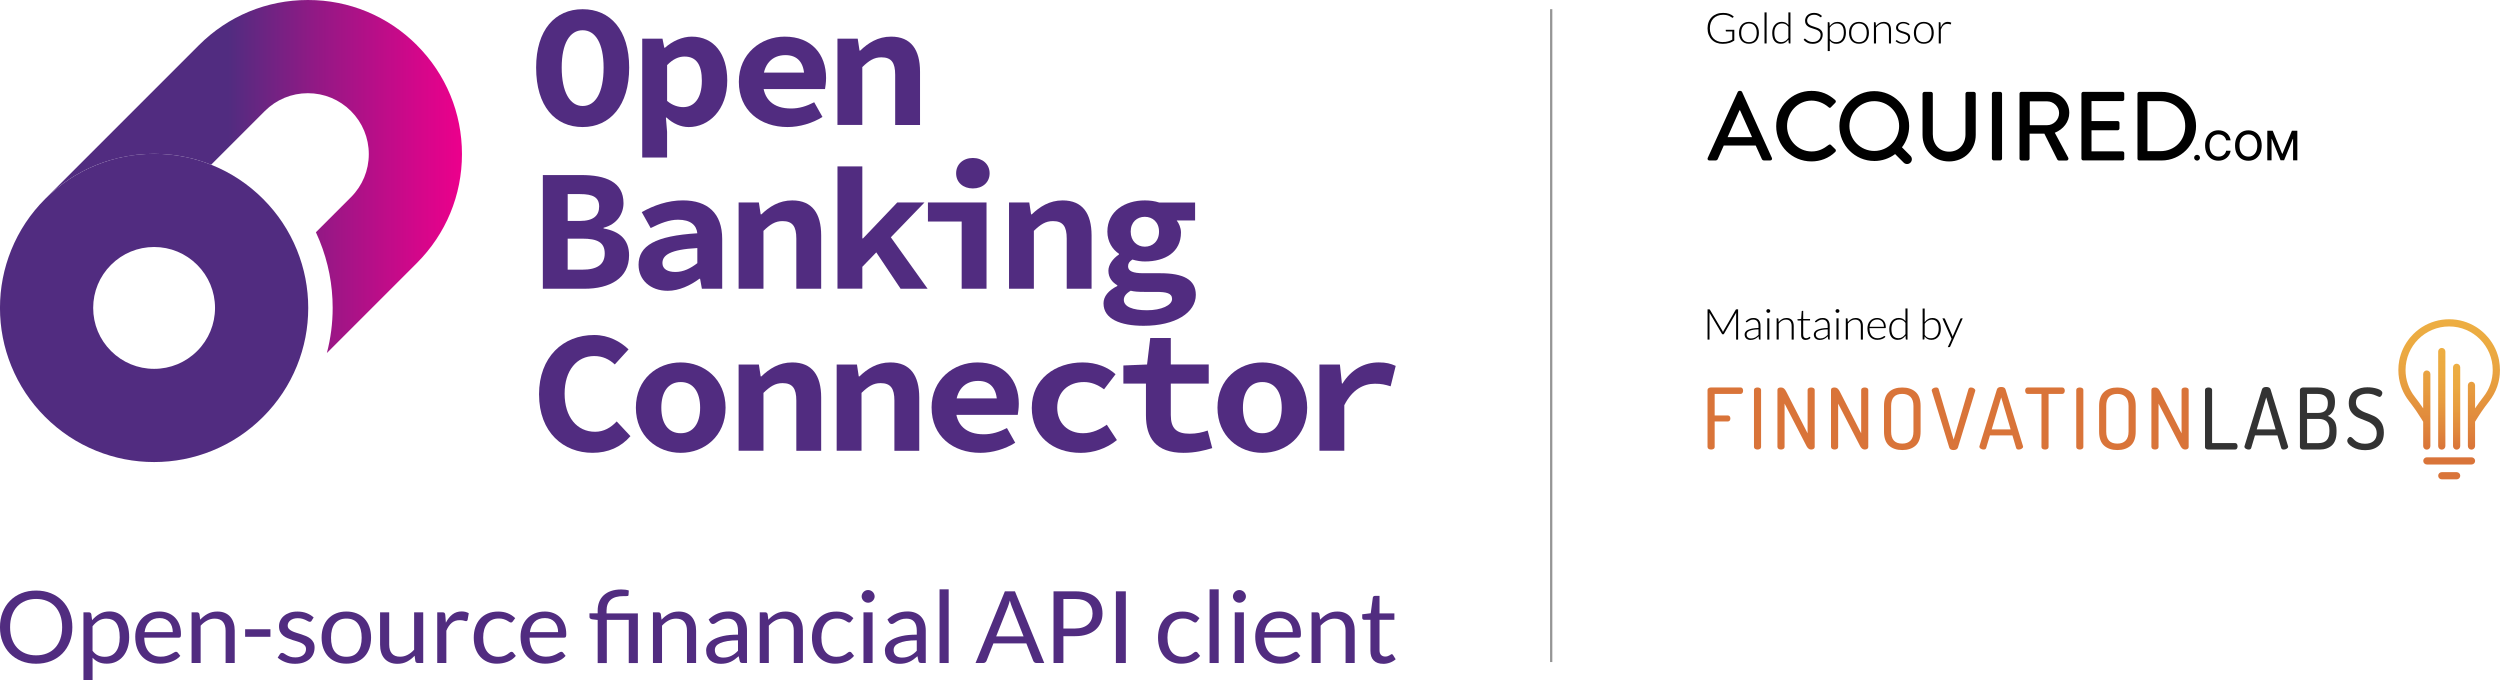 <?xml version="1.0" encoding="UTF-8"?>
<svg id="Layer_1" data-name="Layer 1" xmlns="http://www.w3.org/2000/svg" xmlns:xlink="http://www.w3.org/1999/xlink" viewBox="0 0 1000 272.07">
  <defs>
    <style>
      .cls-1 {
        fill: url(#linear-gradient-4);
      }

      .cls-2 {
        fill: url(#linear-gradient-3);
      }

      .cls-3 {
        fill: url(#linear-gradient-2);
      }

      .cls-4 {
        fill: #512c80;
      }

      .cls-5 {
        fill: url(#linear-gradient);
      }

      .cls-6 {
        fill-rule: evenodd;
      }

      .cls-7 {
        fill: #d97439;
      }

      .cls-8 {
        fill: #959595;
      }

      .cls-9 {
        fill: #333;
      }
    </style>
    <linearGradient id="linear-gradient" x1="979.68" y1="179.86" x2="979.68" y2="127.7" gradientUnits="userSpaceOnUse">
      <stop offset="0" stop-color="#d97439"/>
      <stop offset=".21" stop-color="#e0883c"/>
      <stop offset=".48" stop-color="#e79d3f"/>
      <stop offset=".74" stop-color="#eba941"/>
      <stop offset="1" stop-color="#edae42"/>
    </linearGradient>
    <linearGradient id="linear-gradient-2" x1="976.7" x2="976.7" y2="139.17" xlink:href="#linear-gradient"/>
    <linearGradient id="linear-gradient-3" x1="982.65" x2="982.65" y2="145.48" xlink:href="#linear-gradient"/>
    <linearGradient id="linear-gradient-4" x1="18.06" y1="70.61" x2="184.82" y2="70.61" gradientUnits="userSpaceOnUse">
      <stop offset=".44" stop-color="#512c80"/>
      <stop offset=".65" stop-color="#921985"/>
      <stop offset=".89" stop-color="#d2078a"/>
      <stop offset="1" stop-color="#ec008c"/>
    </linearGradient>
  </defs>
  <rect class="cls-8" x="620.02" y="3.67" width=".91" height="261.15"/>
  <g>
    <path d="M689.19,132.83c.03-.09.07-.18.11-.27.04-.09.08-.17.13-.25l4.86-8.41c.05-.07.09-.12.14-.14.05-.02.11-.03.19-.03h.62v12.1h-.79v-10.31c0-.15,0-.31.03-.47l-4.87,8.46c-.08.15-.2.22-.35.22h-.14c-.15,0-.26-.07-.35-.22l-5-8.47c.02.17.03.33.03.48v10.31h-.78v-12.1h.61c.08,0,.15,0,.2.03.05.02.1.06.14.14l5,8.41c.09.16.16.33.23.51Z"/>
    <path d="M703.88,135.84c-.17,0-.28-.08-.32-.24l-.12-1.09c-.24.23-.48.43-.71.62-.24.18-.48.34-.74.46-.26.13-.53.22-.83.29-.3.07-.62.1-.98.1-.3,0-.59-.04-.87-.13s-.53-.22-.74-.39c-.22-.18-.39-.4-.52-.68-.13-.28-.2-.61-.2-1,0-.36.1-.69.31-1,.21-.31.54-.58.98-.8.45-.23,1.02-.41,1.72-.55.7-.14,1.55-.22,2.53-.24v-.89c0-.79-.17-1.39-.52-1.82-.35-.42-.86-.64-1.54-.64-.42,0-.78.06-1.07.17-.29.11-.54.24-.75.38-.2.14-.37.26-.5.38-.13.11-.24.17-.32.17-.12,0-.2-.05-.26-.15l-.15-.25c.45-.44.93-.78,1.43-1.01.5-.23,1.07-.34,1.71-.34.47,0,.88.07,1.22.22.35.15.64.35.87.62.23.27.4.6.52.98.12.38.17.81.17,1.29v5.54h-.33ZM700.38,135.39c.34,0,.65-.04.93-.11.28-.07.55-.17.79-.3s.47-.28.68-.46c.21-.18.42-.37.62-.57v-2.21c-.83.02-1.54.08-2.14.18-.6.1-1.09.24-1.48.41-.39.17-.67.38-.86.61s-.28.51-.28.81c0,.29.05.53.14.74s.22.38.38.51c.16.13.34.23.55.3.21.06.43.09.66.09Z"/>
    <path d="M708.11,124.4c0,.1-.02.2-.07.29-.04.09-.1.17-.17.24-.07.07-.15.12-.25.16-.09.04-.19.06-.3.06s-.2-.02-.3-.06c-.09-.04-.18-.09-.25-.16s-.13-.15-.17-.24c-.04-.09-.06-.18-.06-.29s.02-.2.06-.3c.04-.09.1-.18.17-.24.07-.07.15-.12.25-.16.09-.04.19-.06.3-.06s.2.02.3.06c.09.04.18.09.25.16.07.07.13.15.17.24.04.09.07.19.07.3ZM707.74,127.33v8.51h-.83v-8.51h.83Z"/>
    <path d="M710.65,135.84v-8.51h.46c.15,0,.24.07.26.21l.08,1.28c.4-.49.86-.89,1.39-1.18.53-.3,1.12-.45,1.76-.45.48,0,.9.07,1.26.22.36.15.67.36.91.64.24.28.42.62.54,1.01.12.39.18.84.18,1.33v5.44h-.83v-5.44c0-.8-.19-1.42-.56-1.88-.37-.45-.94-.68-1.71-.68-.57,0-1.1.14-1.59.43-.49.29-.93.68-1.31,1.18v6.38h-.83Z"/>
    <path d="M722.31,135.98c-.59,0-1.05-.16-1.37-.48-.33-.32-.49-.81-.49-1.48v-5.82h-1.25c-.06,0-.12-.02-.16-.05-.04-.03-.06-.08-.06-.15v-.32l1.49-.1.21-3.04c0-.05.03-.1.06-.14.04-.04.09-.06.15-.06h.39v3.25h2.74v.61h-2.74v5.77c0,.23.03.43.09.6.06.17.15.31.25.41.11.11.23.19.38.24.15.05.3.08.47.08.21,0,.39-.03.54-.09.15-.06.28-.13.39-.2.11-.07.2-.14.27-.2.07-.06.13-.09.17-.09.05,0,.09.03.14.09l.23.36c-.22.24-.5.43-.84.58-.34.15-.7.22-1.06.22Z"/>
    <path d="M731.56,135.84c-.17,0-.28-.08-.32-.24l-.12-1.09c-.24.23-.48.43-.71.62-.24.18-.48.34-.74.46-.26.13-.53.22-.83.29-.3.07-.62.1-.98.1-.3,0-.59-.04-.87-.13s-.53-.22-.74-.39c-.22-.18-.39-.4-.52-.68-.13-.28-.2-.61-.2-1,0-.36.1-.69.31-1,.21-.31.54-.58.98-.8.45-.23,1.02-.41,1.72-.55.7-.14,1.55-.22,2.53-.24v-.89c0-.79-.17-1.39-.52-1.82-.35-.42-.86-.64-1.54-.64-.42,0-.78.06-1.07.17-.29.11-.54.24-.75.38-.2.14-.37.26-.5.38-.13.11-.24.17-.32.17-.12,0-.2-.05-.26-.15l-.15-.25c.45-.44.93-.78,1.43-1.01.5-.23,1.07-.34,1.71-.34.47,0,.88.07,1.22.22.35.15.64.35.87.62.23.27.4.6.52.98.12.38.17.81.17,1.29v5.54h-.33ZM728.06,135.39c.34,0,.65-.04.93-.11.28-.07.55-.17.79-.3s.47-.28.68-.46c.21-.18.42-.37.62-.57v-2.21c-.83.02-1.54.08-2.14.18-.6.1-1.09.24-1.48.41-.39.17-.67.38-.86.61s-.28.51-.28.81c0,.29.05.53.14.74s.22.38.38.51c.16.13.34.23.55.3.21.06.43.09.66.09Z"/>
    <path d="M735.78,124.4c0,.1-.02.2-.07.29-.04.09-.1.17-.17.24-.07.07-.15.12-.25.16-.09.04-.19.06-.3.06s-.2-.02-.3-.06c-.09-.04-.18-.09-.25-.16s-.13-.15-.17-.24c-.04-.09-.06-.18-.06-.29s.02-.2.06-.3c.04-.09.1-.18.17-.24.07-.07.15-.12.25-.16.09-.04.19-.06.3-.06s.2.02.3.06c.09.04.18.09.25.16.07.07.13.15.17.24.04.09.07.19.07.3ZM735.42,127.33v8.51h-.83v-8.51h.83Z"/>
    <path d="M738.32,135.84v-8.51h.46c.15,0,.24.07.26.21l.08,1.28c.4-.49.86-.89,1.39-1.18.53-.3,1.12-.45,1.76-.45.48,0,.9.07,1.26.22.36.15.67.36.91.64.24.28.42.62.54,1.01.12.39.18.84.18,1.33v5.44h-.83v-5.44c0-.8-.19-1.42-.56-1.88-.37-.45-.94-.68-1.71-.68-.57,0-1.1.14-1.59.43-.49.29-.93.68-1.31,1.18v6.38h-.83Z"/>
    <path d="M750.89,127.19c.49,0,.94.08,1.36.25.42.17.78.41,1.09.72s.55.71.72,1.17c.17.46.26.99.26,1.59,0,.13-.02.21-.06.26-.04.05-.1.07-.18.07h-6.28v.16c0,.64.08,1.2.23,1.68.15.48.37.89.65,1.22.28.33.62.57,1.01.74s.84.25,1.33.25c.44,0,.82-.05,1.14-.14.32-.09.59-.2.81-.32.22-.12.39-.22.52-.32.13-.09.22-.14.28-.14.08,0,.13.03.18.09l.23.27c-.14.17-.33.33-.56.48-.23.15-.49.28-.77.38-.28.11-.59.19-.91.25-.32.06-.65.09-.98.09-.59,0-1.14-.1-1.63-.3-.49-.2-.91-.5-1.26-.89-.35-.39-.62-.86-.81-1.42s-.29-1.2-.29-1.93c0-.61.09-1.17.27-1.69.18-.52.43-.96.77-1.33.34-.37.75-.67,1.23-.88.49-.21,1.04-.32,1.66-.32ZM750.91,127.8c-.45,0-.85.07-1.21.21-.36.14-.66.33-.92.59-.26.26-.47.56-.63.92-.16.36-.27.76-.32,1.21h5.73c0-.46-.06-.86-.19-1.23-.13-.36-.31-.67-.54-.92-.23-.25-.51-.44-.84-.58-.33-.13-.69-.2-1.08-.2Z"/>
    <path d="M762.55,135.84c-.14,0-.23-.07-.25-.22l-.09-1.34c-.39.51-.84.92-1.35,1.22-.52.3-1.1.45-1.74.45-1.07,0-1.9-.36-2.5-1.09-.6-.72-.9-1.81-.9-3.26,0-.62.08-1.2.25-1.74.17-.54.41-1.01.74-1.4.32-.4.72-.71,1.19-.94.47-.23,1.01-.34,1.63-.34s1.1.11,1.53.32c.43.21.81.53,1.12.94v-5.05h.83v12.44h-.46ZM759.36,135.29c.58,0,1.1-.15,1.57-.44.47-.29.89-.7,1.25-1.21v-4.49c-.34-.48-.71-.83-1.12-1.03s-.87-.3-1.38-.3-.96.09-1.35.27c-.39.18-.71.44-.97.77s-.46.73-.59,1.2-.2.98-.2,1.54c0,1.27.24,2.2.72,2.79.48.6,1.17.89,2.06.89Z"/>
    <path d="M769.05,135.84v-12.44h.83v5.42c.39-.5.84-.9,1.35-1.19.51-.29,1.08-.44,1.71-.44,1.07,0,1.9.36,2.5,1.08.6.72.9,1.81.9,3.25,0,.62-.08,1.2-.25,1.74-.17.54-.41,1.01-.74,1.4-.32.4-.72.71-1.19.94-.47.23-1.01.34-1.63.34s-1.13-.12-1.57-.35c-.44-.23-.81-.57-1.13-1.02l-.05,1.04c-.02.14-.1.21-.23.21h-.5ZM772.7,127.84c-.58,0-1.1.15-1.57.44-.47.29-.89.7-1.25,1.21v4.49c.33.49.7.83,1.1,1.03.4.2.87.3,1.39.3s.96-.09,1.35-.27c.39-.18.71-.44.97-.77.26-.33.46-.73.59-1.2.13-.46.2-.98.2-1.54,0-1.27-.24-2.2-.72-2.79-.48-.6-1.17-.89-2.06-.89Z"/>
    <path d="M780.08,138.58c-.04.08-.08.15-.14.2-.06.05-.14.08-.24.08h-.59l1.53-3.33-3.68-8.19h.69c.09,0,.16.02.21.06.05.04.09.09.11.14l2.93,6.62c.04.09.07.17.09.26.03.09.05.18.07.27.03-.09.06-.18.09-.27.03-.09.07-.18.1-.26l2.9-6.62c.03-.06.07-.11.12-.15.05-.04.11-.06.18-.06h.64l-5,11.25Z"/>
  </g>
  <g>
    <path d="M689.09,16.82c.43,0,.81-.02,1.16-.06.35-.04.68-.11.98-.19.3-.09.59-.19.86-.31.27-.12.54-.26.82-.41v-3.26h-2.38c-.06,0-.12-.02-.16-.06s-.07-.09-.07-.14v-.48h3.42v4.3c-.31.21-.63.4-.96.56-.33.17-.69.3-1.07.41-.38.11-.79.2-1.22.26s-.92.09-1.43.09c-.89,0-1.71-.15-2.45-.44-.74-.29-1.37-.71-1.9-1.25-.53-.54-.94-1.19-1.23-1.95-.29-.76-.44-1.61-.44-2.55s.15-1.78.44-2.54.71-1.41,1.24-1.95c.54-.54,1.19-.95,1.96-1.25.77-.29,1.63-.44,2.58-.44.47,0,.91.03,1.31.09.4.06.77.16,1.12.28.34.12.66.27.96.45.3.18.58.39.86.62l-.24.38c-.05.09-.13.13-.22.13-.05,0-.1-.01-.15-.03-.09-.03-.21-.11-.38-.24-.17-.13-.39-.26-.67-.39-.28-.14-.64-.26-1.06-.37-.43-.11-.94-.16-1.55-.16-.8,0-1.53.13-2.18.38s-1.2.61-1.66,1.08c-.46.47-.81,1.04-1.06,1.71-.25.67-.37,1.43-.37,2.27s.13,1.62.38,2.3c.25.68.6,1.25,1.05,1.72.45.47.99.83,1.63,1.08s1.33.38,2.1.38Z"/>
    <path d="M699.59,8.75c.62,0,1.18.1,1.68.31.49.21.91.5,1.25.89.34.38.6.84.77,1.38.18.54.27,1.14.27,1.81s-.09,1.27-.27,1.8c-.18.54-.44.99-.77,1.38-.34.38-.75.68-1.25.88-.49.21-1.05.31-1.68.31s-1.18-.1-1.68-.31c-.49-.21-.91-.5-1.25-.88-.34-.38-.6-.84-.78-1.38-.18-.54-.27-1.14-.27-1.8s.09-1.27.27-1.81c.18-.54.44-1,.78-1.38.34-.38.76-.68,1.25-.89.49-.21,1.05-.31,1.68-.31ZM699.59,16.87c.52,0,.97-.09,1.36-.26.39-.17.71-.42.97-.75.26-.33.45-.72.58-1.18.13-.46.19-.97.19-1.54s-.06-1.08-.19-1.54c-.13-.46-.32-.86-.58-1.18-.26-.33-.58-.58-.97-.76-.39-.18-.84-.27-1.36-.27s-.97.09-1.36.27-.71.43-.97.76-.45.72-.59,1.18c-.13.46-.2.97-.2,1.54s.07,1.08.2,1.54c.13.46.33.85.59,1.18s.58.57.97.75.84.26,1.36.26Z"/>
    <path d="M706.64,4.95v12.44h-.83V4.95h.83Z"/>
    <path d="M715.72,17.4c-.14,0-.23-.07-.25-.22l-.09-1.34c-.39.51-.84.92-1.35,1.22-.52.3-1.1.45-1.74.45-1.07,0-1.9-.36-2.5-1.09-.6-.72-.9-1.81-.9-3.26,0-.62.08-1.2.25-1.74.17-.54.41-1.01.74-1.4.32-.4.72-.71,1.19-.94.47-.23,1.01-.34,1.63-.34s1.1.11,1.53.32c.43.21.81.53,1.12.94v-5.05h.83v12.44h-.46ZM712.52,16.85c.58,0,1.1-.15,1.57-.44.47-.29.89-.7,1.25-1.21v-4.49c-.34-.48-.71-.83-1.12-1.03s-.87-.3-1.38-.3-.96.09-1.35.27c-.39.18-.71.44-.97.77s-.46.73-.59,1.2-.2.98-.2,1.54c0,1.27.24,2.2.72,2.79.48.6,1.17.89,2.06.89Z"/>
    <path d="M728.54,6.77c-.05.1-.13.15-.23.15-.08,0-.17-.05-.29-.16-.12-.11-.28-.22-.49-.35-.2-.13-.46-.25-.77-.35s-.69-.16-1.14-.16-.85.06-1.19.19c-.34.13-.63.3-.86.51-.23.22-.41.47-.53.75-.12.29-.18.58-.18.9,0,.41.09.75.27,1.02.18.27.41.5.71.68.29.19.62.35.99.47.37.13.75.26,1.14.38s.77.26,1.14.41c.37.15.7.34.99.57.29.23.53.51.71.84.18.33.27.75.27,1.24s-.09.99-.27,1.43c-.18.45-.44.84-.77,1.17-.34.33-.75.59-1.24.78-.49.19-1.05.29-1.68.29-.82,0-1.52-.14-2.11-.42-.59-.28-1.11-.67-1.55-1.16l.24-.38c.07-.09.15-.13.25-.13.05,0,.12.03.2.1.08.07.18.15.3.25.12.1.26.21.42.33.16.12.35.23.57.33s.46.18.74.25c.28.07.6.1.96.1.49,0,.93-.07,1.31-.22.39-.15.71-.34.98-.59.27-.25.47-.55.61-.89.14-.34.21-.71.21-1.11,0-.43-.09-.78-.27-1.06s-.41-.51-.71-.69c-.29-.19-.62-.34-.99-.47s-.75-.25-1.14-.37c-.39-.12-.77-.25-1.14-.4-.37-.15-.7-.34-.99-.57-.29-.23-.53-.52-.71-.86-.18-.34-.27-.78-.27-1.3,0-.4.08-.79.24-1.17s.39-.71.69-1c.3-.29.68-.52,1.13-.69.45-.17.96-.26,1.53-.26.64,0,1.22.1,1.73.3.51.2.98.5,1.4.91l-.21.39Z"/>
    <path d="M731.09,20.41v-11.52h.46c.08,0,.14.02.18.05.05.03.07.09.08.17l.08,1.32c.39-.51.84-.92,1.35-1.22s1.09-.45,1.74-.45c1.07,0,1.91.36,2.5,1.09.59.72.89,1.81.89,3.26,0,.62-.08,1.2-.25,1.74-.17.54-.41,1.01-.73,1.4-.32.4-.72.71-1.19.94-.47.23-1.01.34-1.62.34s-1.11-.11-1.54-.32c-.43-.21-.81-.52-1.12-.94v4.16h-.83ZM734.74,9.4c-.58,0-1.1.15-1.57.44-.47.29-.89.7-1.25,1.23v4.46c.33.49.7.84,1.11,1.03.41.2.87.3,1.39.3s.96-.09,1.35-.27.71-.44.97-.77.46-.73.59-1.2c.13-.46.2-.98.2-1.54,0-1.27-.24-2.2-.71-2.79-.48-.6-1.16-.89-2.06-.89Z"/>
    <path d="M743.6,8.75c.62,0,1.18.1,1.68.31.49.21.91.5,1.25.89.34.38.6.84.77,1.38.18.54.27,1.14.27,1.81s-.09,1.27-.27,1.8c-.18.54-.44.99-.77,1.38-.34.38-.75.68-1.25.88-.49.21-1.05.31-1.68.31s-1.18-.1-1.68-.31c-.49-.21-.91-.5-1.25-.88-.34-.38-.6-.84-.78-1.38-.18-.54-.27-1.14-.27-1.8s.09-1.27.27-1.81c.18-.54.44-1,.78-1.38.34-.38.76-.68,1.25-.89.49-.21,1.05-.31,1.68-.31ZM743.6,16.87c.52,0,.97-.09,1.36-.26.39-.17.71-.42.97-.75.26-.33.45-.72.58-1.18.13-.46.19-.97.19-1.54s-.06-1.08-.19-1.54c-.13-.46-.32-.86-.58-1.18-.26-.33-.58-.58-.97-.76-.39-.18-.84-.27-1.36-.27s-.97.09-1.36.27-.71.43-.97.76-.45.72-.59,1.18c-.13.46-.2.97-.2,1.54s.07,1.08.2,1.54c.13.46.33.85.59,1.18s.58.57.97.75.84.26,1.36.26Z"/>
    <path d="M749.57,17.4v-8.51h.46c.15,0,.24.07.26.21l.08,1.28c.4-.49.86-.89,1.39-1.18.53-.3,1.12-.45,1.76-.45.48,0,.9.07,1.26.22.36.15.67.36.91.64.24.28.42.62.54,1.01.12.39.18.84.18,1.33v5.44h-.83v-5.44c0-.8-.19-1.42-.56-1.88-.37-.45-.94-.68-1.71-.68-.57,0-1.1.14-1.59.43-.49.29-.93.68-1.31,1.18v6.38h-.83Z"/>
    <path d="M763.66,9.95c-.04.08-.1.12-.19.12-.06,0-.15-.04-.25-.11-.1-.07-.24-.15-.4-.24-.17-.09-.37-.17-.61-.24-.24-.07-.54-.11-.89-.11-.31,0-.6.04-.86.13-.26.09-.48.21-.66.35-.18.15-.33.32-.43.52s-.15.4-.15.62c0,.27.07.49.21.67.14.18.32.33.55.45.23.13.49.23.77.32s.58.18.89.27c.3.09.6.19.89.3.29.11.55.25.77.41.23.17.41.37.55.61.14.24.21.53.21.87,0,.37-.07.72-.21,1.03-.14.32-.34.6-.6.83-.26.23-.58.42-.96.56-.38.14-.81.21-1.29.21-.61,0-1.14-.1-1.58-.29-.44-.19-.84-.44-1.19-.75l.2-.29s.06-.08.1-.1.08-.03.15-.03c.08,0,.17.05.28.14.11.09.26.19.43.3s.4.2.66.3c.27.09.59.14.98.14.37,0,.69-.05.97-.15.28-.1.51-.23.7-.41.19-.17.33-.37.42-.6.1-.23.14-.47.14-.73,0-.29-.07-.52-.21-.71-.14-.19-.32-.35-.55-.48-.23-.13-.49-.24-.77-.33-.29-.09-.59-.18-.89-.27s-.6-.19-.89-.3c-.29-.11-.55-.25-.77-.41s-.41-.37-.55-.6c-.14-.24-.21-.53-.21-.89,0-.3.07-.59.2-.87.13-.28.33-.52.57-.74.25-.21.55-.38.91-.5.36-.13.76-.19,1.2-.19.53,0,1,.08,1.41.23.41.15.79.38,1.13.69l-.18.28Z"/>
    <path d="M769.53,8.75c.62,0,1.18.1,1.68.31.49.21.91.5,1.25.89.34.38.6.84.77,1.38.18.54.27,1.14.27,1.81s-.09,1.27-.27,1.8c-.18.54-.44.99-.77,1.38-.34.38-.75.68-1.25.88-.49.21-1.05.31-1.68.31s-1.18-.1-1.68-.31c-.49-.21-.91-.5-1.25-.88-.34-.38-.6-.84-.78-1.38-.18-.54-.27-1.14-.27-1.8s.09-1.27.27-1.81c.18-.54.44-1,.78-1.38.34-.38.76-.68,1.25-.89.49-.21,1.05-.31,1.68-.31ZM769.53,16.87c.52,0,.97-.09,1.36-.26.39-.17.71-.42.97-.75.26-.33.45-.72.58-1.18.13-.46.19-.97.19-1.54s-.06-1.08-.19-1.54c-.13-.46-.32-.86-.58-1.18-.26-.33-.58-.58-.97-.76-.39-.18-.84-.27-1.36-.27s-.97.09-1.36.27-.71.43-.97.76-.45.72-.59,1.18c-.13.46-.2.97-.2,1.54s.07,1.08.2,1.54c.13.46.33.85.59,1.18s.58.57.97.75.84.26,1.36.26Z"/>
    <path d="M775.5,17.4v-8.51h.44c.1,0,.17.02.21.06.04.04.07.11.07.21l.07,1.8c.28-.69.65-1.23,1.12-1.62.47-.39,1.04-.59,1.72-.59.26,0,.5.03.73.08.22.05.43.13.63.23l-.11.56c-.02.09-.08.14-.18.14-.03,0-.08-.01-.15-.03-.06-.02-.14-.05-.24-.08-.1-.03-.21-.05-.35-.08-.14-.02-.3-.03-.48-.03-.66,0-1.2.2-1.62.6-.42.4-.77.97-1.03,1.73v5.53h-.83Z"/>
  </g>
  <g>
    <path class="cls-7" d="M683.01,178.84v-22.83c0-.32.13-.57.39-.75.26-.18.56-.27.9-.27h11.96c.32,0,.56.12.73.37.17.25.25.54.25.88,0,.39-.08.7-.25.95-.17.25-.41.37-.73.37h-10.39v8.63h5.3c.32,0,.56.12.73.36.17.24.25.53.25.87,0,.29-.08.56-.25.8-.17.24-.41.36-.73.36h-5.3v10.26c0,.32-.14.56-.42.73-.28.17-.62.25-1,.25s-.72-.08-1-.25c-.28-.17-.42-.41-.42-.73Z"/>
    <path class="cls-7" d="M701.59,178.8v-22.83c0-.32.14-.56.42-.73.28-.17.62-.25,1-.25s.72.08,1,.25c.28.17.42.41.42.73v22.83c0,.32-.14.57-.42.75-.28.18-.62.27-1,.27s-.72-.09-1-.27c-.28-.18-.42-.43-.42-.75Z"/>
    <path class="cls-7" d="M710.97,178.8v-22.83c0-.66.48-.98,1.43-.98.48,0,.88.14,1.21.42.33.28.65.74.97,1.38l8.46,16.54v-17.36c0-.32.14-.56.42-.73.28-.17.62-.25,1-.25s.72.08,1,.25c.28.17.42.41.42.73v22.83c0,.32-.14.57-.42.75-.28.18-.62.27-1,.27-.72,0-1.32-.43-1.8-1.29l-8.83-17.09v17.36c0,.32-.14.57-.42.75-.28.18-.62.27-1,.27s-.72-.09-1-.27c-.28-.18-.42-.43-.42-.75Z"/>
    <path class="cls-7" d="M732.4,178.8v-22.83c0-.66.48-.98,1.43-.98.48,0,.88.14,1.21.42.33.28.65.74.97,1.38l8.46,16.54v-17.36c0-.32.14-.56.42-.73.28-.17.62-.25,1-.25s.72.08,1,.25c.28.17.42.41.42.73v22.83c0,.32-.14.57-.42.75-.28.18-.62.27-1,.27-.72,0-1.32-.43-1.8-1.29l-8.83-17.09v17.36c0,.32-.14.57-.42.75-.28.18-.62.27-1,.27s-.72-.09-1-.27c-.28-.18-.42-.43-.42-.75Z"/>
    <path class="cls-7" d="M753.6,172.62v-10.22c0-2.56.66-4.43,1.99-5.62,1.33-1.19,3.1-1.78,5.32-1.78s4,.59,5.33,1.78c1.34,1.19,2,3.06,2,5.62v10.22c0,2.56-.67,4.43-2,5.62-1.34,1.19-3.11,1.78-5.33,1.78s-3.99-.59-5.32-1.78c-1.32-1.19-1.99-3.06-1.99-5.62ZM756.45,172.62c0,3.22,1.48,4.82,4.45,4.82,1.43,0,2.53-.4,3.31-1.21.78-.8,1.17-2.01,1.17-3.62v-10.22c0-1.61-.39-2.81-1.17-3.62-.78-.8-1.88-1.21-3.31-1.21-2.97,0-4.45,1.61-4.45,4.82v10.22Z"/>
    <path class="cls-7" d="M772.69,156.18c0-.34.19-.62.56-.85.37-.23.76-.34,1.17-.34.57,0,.92.22,1.05.65l5.98,20.18,5.94-20.18c.16-.43.49-.65,1-.65.42,0,.82.12,1.18.37.37.25.55.53.55.84,0,.02,0,.06-.02.1s-.02.09-.02.13l-6.9,22.59c-.24.67-.83,1-1.77,1s-1.51-.33-1.71-.99l-6.96-22.59c-.05-.14-.07-.23-.07-.27Z"/>
    <path class="cls-7" d="M791.74,178.63s.02-.14.07-.27l6.95-22.58c.2-.66.78-.99,1.73-.99s1.53.33,1.73,1l6.98,22.66s0,.08.02.13c.01.04.02.07.02.1,0,.3-.19.56-.56.8s-.78.35-1.21.35c-.54,0-.88-.21-1.02-.64l-1.49-5.03h-8.99l-1.49,5.01c-.13.44-.48.66-1.03.66-.4,0-.78-.11-1.15-.34-.37-.23-.55-.51-.55-.85ZM796.68,171.77h7.58l-3.78-12.8-3.8,12.8Z"/>
    <path class="cls-7" d="M810.05,156.25c0-.33.09-.62.27-.88.18-.25.43-.38.75-.38h13.83c.32,0,.57.13.75.38.18.25.27.55.27.88,0,.35-.09.66-.27.93-.18.26-.43.4-.75.4h-5.47v21.23c0,.32-.14.57-.42.75-.28.18-.62.27-1,.27s-.72-.09-1-.27c-.28-.18-.42-.43-.42-.75v-21.23h-5.5c-.32,0-.57-.13-.75-.38-.18-.25-.27-.57-.27-.94Z"/>
    <path class="cls-7" d="M830.5,178.8v-22.83c0-.32.14-.56.42-.73.28-.17.62-.25,1-.25s.72.08,1,.25c.28.17.42.41.42.73v22.83c0,.32-.14.57-.42.75-.28.18-.62.27-1,.27s-.72-.09-1-.27c-.28-.18-.42-.43-.42-.75Z"/>
    <path class="cls-7" d="M839.64,172.62v-10.22c0-2.56.66-4.43,1.99-5.62,1.33-1.19,3.1-1.78,5.32-1.78s4,.59,5.33,1.78c1.34,1.19,2,3.06,2,5.62v10.22c0,2.56-.67,4.43-2,5.62-1.34,1.19-3.11,1.78-5.33,1.78s-3.99-.59-5.32-1.78c-1.32-1.19-1.99-3.06-1.99-5.62ZM842.49,172.62c0,3.22,1.48,4.82,4.45,4.82,1.43,0,2.53-.4,3.31-1.21.78-.8,1.17-2.01,1.17-3.62v-10.22c0-1.61-.39-2.81-1.17-3.62-.78-.8-1.88-1.21-3.31-1.21-2.97,0-4.45,1.61-4.45,4.82v10.22Z"/>
    <path class="cls-7" d="M860.56,178.8v-22.83c0-.66.48-.98,1.43-.98.48,0,.88.14,1.21.42.33.28.65.74.97,1.38l8.46,16.54v-17.36c0-.32.14-.56.42-.73.28-.17.62-.25,1-.25s.72.08,1,.25c.28.17.42.41.42.73v22.83c0,.32-.14.57-.42.75-.28.18-.62.27-1,.27-.72,0-1.32-.43-1.8-1.29l-8.83-17.09v17.36c0,.32-.14.57-.42.75-.28.18-.62.27-1,.27s-.72-.09-1-.27c-.28-.18-.42-.43-.42-.75Z"/>
    <path class="cls-9" d="M882,178.8v-22.83c0-.32.14-.56.42-.73.28-.17.62-.25,1-.25s.72.08,1,.25c.28.17.42.41.42.73v21.26h9.27c.29,0,.52.13.68.39.16.26.24.56.24.9s-.08.64-.24.9c-.16.26-.39.39-.68.39h-10.84c-.34,0-.64-.09-.9-.27-.26-.18-.39-.43-.39-.75Z"/>
    <path class="cls-9" d="M897.76,178.63s.02-.14.07-.27l6.95-22.58c.2-.66.78-.99,1.73-.99s1.53.33,1.73,1l6.98,22.66s0,.08.02.13c.01.04.02.07.02.1,0,.3-.19.56-.56.8-.37.23-.78.35-1.21.35-.54,0-.88-.21-1.02-.64l-1.49-5.03h-8.99l-1.49,5.01c-.13.44-.48.66-1.03.66-.4,0-.78-.11-1.15-.34-.37-.23-.55-.51-.55-.85ZM902.69,171.77h7.58l-3.78-12.8-3.8,12.8Z"/>
    <path class="cls-9" d="M919.97,178.84v-22.83c0-.32.13-.57.39-.75.26-.18.56-.27.9-.27h5.84c2.13,0,3.81.42,5.04,1.26,1.23.84,1.85,2.36,1.85,4.55,0,1.4-.25,2.59-.76,3.55-.51.96-1.22,1.64-2.12,2.02,1.15.45,2.03,1.12,2.62,2s.88,2.14.88,3.77v.61c0,2.45-.61,4.23-1.83,5.37-1.22,1.13-2.85,1.7-4.89,1.7h-6.62c-.39,0-.7-.1-.93-.29-.24-.19-.36-.42-.36-.7ZM922.82,165.18h4.25c1.4,0,2.43-.32,3.09-.95.66-.63.98-1.64.98-3.02,0-2.42-1.39-3.63-4.18-3.63h-4.14v7.61ZM922.82,177.24h4.59c2.9,0,4.35-1.55,4.35-4.65v-.58c0-1.56-.37-2.69-1.1-3.4-.74-.7-1.82-1.05-3.24-1.05h-4.59v9.68Z"/>
    <path class="cls-9" d="M938.89,176.32c0-.36.13-.71.39-1.05.26-.34.55-.51.87-.51.2,0,.46.14.78.42.32.28.65.6.99.95.34.35.87.67,1.6.95.72.28,1.54.42,2.45.42,1.47,0,2.63-.36,3.46-1.07.84-.71,1.26-1.76,1.26-3.14,0-1.24-.39-2.26-1.16-3.04-.77-.78-1.7-1.38-2.79-1.78-1.09-.41-2.18-.84-3.28-1.31-1.1-.46-2.03-1.18-2.8-2.14-.77-.96-1.16-2.2-1.16-3.72,0-1.19.23-2.23.68-3.11.45-.88,1.06-1.54,1.82-1.99.76-.45,1.55-.77,2.36-.98.82-.21,1.69-.31,2.62-.31,1.4,0,2.75.2,4.03.61,1.28.41,1.92.97,1.92,1.69,0,.32-.11.66-.34,1.02-.23.36-.52.55-.88.55-.09,0-.61-.22-1.56-.65-.95-.43-2-.65-3.16-.65-1.38,0-2.5.28-3.35.85-.85.57-1.27,1.46-1.27,2.68,0,1.04.38,1.89,1.15,2.53.77.65,1.7,1.16,2.8,1.55,1.1.39,2.19.83,3.28,1.33s2.02,1.3,2.79,2.39c.77,1.1,1.15,2.5,1.15,4.2,0,2.33-.68,4.09-2.04,5.28-1.36,1.19-3.16,1.78-5.4,1.78-2.02,0-3.72-.42-5.11-1.27-1.39-.84-2.09-1.68-2.09-2.5Z"/>
    <g>
      <path class="cls-5" d="M999.64,144.18c-.08-.41-.17-.83-.28-1.23-.42-1.62-1.03-3.17-1.82-4.61-.47-.86-1-1.69-1.59-2.47-.2-.26-.4-.52-.6-.77-.41-.5-.85-.98-1.31-1.44-.69-.69-1.43-1.33-2.21-1.92-.26-.2-.53-.38-.8-.57-.2-.14-.41-.27-.62-.4-3.12-1.95-6.8-3.07-10.74-3.07s-7.62,1.13-10.74,3.07c-.21.13-.41.26-.62.4-.27.18-.54.37-.8.57-.78.59-1.52,1.23-2.21,1.92-.46.46-.9.94-1.31,1.44-.21.25-.41.51-.6.77-.59.78-1.12,1.61-1.59,2.47-.78,1.44-1.4,2.98-1.82,4.61-.1.41-.2.82-.28,1.23-.24,1.24-.36,2.53-.36,3.84h0c0,.57.02,1.14.07,1.71.05.56.12,1.12.21,1.68.09.55.21,1.1.35,1.64.21.81.47,1.61.77,2.39.72,1.82,1.71,3.54,2.95,5.11.25.32.5.64.74.96.43.56.85,1.14,1.26,1.72.31.43.62.87.92,1.31.71,1.04,1.39,2.09,2.03,3.13.21.35.42.69.63,1.04h0v9.71c0,.8.65,1.44,1.44,1.44s1.44-.65,1.44-1.44v-28.8c0-.8-.65-1.44-1.44-1.44s-1.44.65-1.44,1.44v13.72c-1.09-1.61-2.22-3.17-3.32-4.58-2.44-3.1-3.73-6.81-3.73-10.75,0-9.61,7.82-17.43,17.44-17.43s17.43,7.82,17.43,17.43c0,3.93-1.29,7.65-3.73,10.75-1.14,1.45-2.26,2.99-3.33,4.57v-9.2c0-.8-.65-1.44-1.44-1.44s-1.44.65-1.44,1.44v24.29c0,.8.65,1.44,1.44,1.44s1.44-.65,1.44-1.44v-9.71h0v-.02c.41-.69.84-1.39,1.29-2.08.44-.69.9-1.38,1.37-2.07.94-1.37,1.93-2.71,2.94-3.99,1.42-1.81,2.51-3.79,3.24-5.9.18-.53.34-1.06.48-1.6.07-.27.13-.54.19-.82.17-.82.3-1.66.37-2.51.05-.56.07-1.13.07-1.71h0c0-1.31-.13-2.6-.36-3.84Z"/>
      <g>
        <path class="cls-3" d="M978.15,178.42v-37.81c0-.8-.65-1.44-1.44-1.44s-1.44.65-1.44,1.44v37.81c0,.8.65,1.44,1.44,1.44s1.44-.65,1.44-1.44Z"/>
        <path class="cls-2" d="M984.09,178.42v-31.5c0-.8-.65-1.44-1.44-1.44s-1.44.65-1.44,1.44v31.5c0,.8.65,1.44,1.44,1.44s1.44-.65,1.44-1.44Z"/>
      </g>
    </g>
    <path class="cls-7" d="M988.61,182.92h-17.87c-.8,0-1.44.65-1.44,1.44s.65,1.44,1.44,1.44h17.87c.8,0,1.44-.65,1.44-1.44s-.65-1.44-1.44-1.44Z"/>
    <path class="cls-7" d="M982.66,188.86h-5.95c-.8,0-1.44.65-1.44,1.44s.65,1.44,1.44,1.44h5.95c.8,0,1.44-.65,1.44-1.44s-.65-1.44-1.44-1.44Z"/>
  </g>
  <path class="cls-6" d="M696.01,44.11l4.81,10.74h-9.78l4.77-10.74h.2ZM695.1,36.78l-12.01,26.39c-.24.51.08,1.02.67,1.02h2.46c.47,0,.78-.31.9-.59.39-.9.79-1.79,1.19-2.69h0c.4-.89.8-1.78,1.19-2.69h12.79l2.43,5.37c.16.35.43.59.9.59h2.46c.59,0,.9-.51.67-1.02l-11.93-26.39c-.12-.24-.47-.43-.67-.43h-.39c-.2,0-.55.2-.67.43ZM734.07,40c-2.66-2.31-5.52-3.65-9.47-3.65-7.83,0-14.12,6.31-14.12,14.15s6.3,14.07,14.12,14.07c3.48,0,6.85-1.22,9.51-3.8.27-.27.35-.78.04-1.06l-1.8-1.76c-.23-.2-.59-.24-.94.04-1.88,1.45-3.87,2.59-6.73,2.59-5.59,0-9.86-4.67-9.86-10.15s4.23-10.19,9.82-10.19c2.43,0,4.93,1.02,6.77,2.63.35.35.7.35.98,0l1.72-1.76c.31-.31.31-.78-.04-1.1ZM749.71,60.38c5.49,0,9.94-4.46,9.94-9.96s-4.45-9.96-9.94-9.96-9.94,4.46-9.94,9.96,4.45,9.96,9.94,9.96ZM749.71,64.4c3.13,0,6.02-1.03,8.34-2.77l3.42,3.42c.75.75,1.96.75,2.71,0,.75-.75.75-1.97,0-2.72l-3.4-3.41c1.8-2.35,2.88-5.3,2.88-8.5,0-7.72-6.24-13.97-13.95-13.97s-13.95,6.26-13.95,13.97,6.24,13.97,13.95,13.97ZM769.02,37.49c0-.39.35-.74.74-.74h2.62c.43,0,.74.35.74.74v16.19c0,3.92,2.5,6.98,6.5,6.98s6.57-3.02,6.57-6.9v-16.27c0-.39.31-.74.74-.74h2.62c.39,0,.74.35.74.74v16.47c0,5.96-4.5,10.62-10.68,10.62s-10.6-4.67-10.6-10.62v-16.47ZM797.5,36.74c-.39,0-.74.35-.74.74v25.95c0,.39.35.74.74.74h2.58c.39,0,.74-.35.74-.74v-25.95c0-.39-.35-.74-.74-.74h-2.58ZM818.87,50.07c2.54,0,4.77-2.16,4.77-4.86,0-2.55-2.23-4.67-4.77-4.67h-6.96v9.53h6.96ZM807.8,37.49c0-.39.31-.74.74-.74h10.64c4.69,0,8.53,3.72,8.53,8.39,0,3.61-2.39,6.59-5.79,7.96l5.36,9.96c.27.51,0,1.14-.66,1.14h-3.05c-.31,0-.55-.2-.63-.35l-5.2-10.39h-5.91v10c0,.39-.35.74-.74.74h-2.54c-.43,0-.74-.35-.74-.74v-25.96ZM833.31,36.74c-.43,0-.74.35-.74.74v25.95c0,.39.31.74.74.74h15.65c.43,0,.74-.35.74-.74v-2.16c0-.39-.31-.74-.74-.74h-12.36v-8.43h10.45c.39,0,.74-.31.74-.74v-2.2c0-.39-.35-.74-.74-.74h-10.45v-8h12.36c.43,0,.74-.35.74-.74v-2.2c0-.39-.31-.74-.74-.74h-15.65ZM864.15,60.46c5.75,0,9.94-4.23,9.94-10.04s-4.19-9.96-9.94-9.96h-5.17v19.99h5.17ZM854.99,37.49c0-.39.31-.74.7-.74h9c7.55,0,13.73,6.16,13.73,13.68s-6.18,13.76-13.73,13.76h-9c-.39,0-.7-.35-.7-.74v-25.95ZM906.91,52.29h2.17l3.77,9.21h.14l3.77-9.21h2.17v11.84h-1.7v-8.57h-.11l-3.49,8.55h-1.41l-3.49-8.56h-.11v8.58h-1.7v-11.84ZM903.99,61.47c.46-.91.69-2,.69-3.26s-.23-2.35-.69-3.26c-.46-.91-1.1-1.61-1.9-2.09-.8-.49-1.71-.73-2.73-.73s-1.94.24-2.75.73c-.8.49-1.43,1.18-1.9,2.09-.46.91-.69,1.99-.69,3.26s.23,2.35.69,3.26c.46.91,1.09,1.61,1.9,2.1.81.49,1.72.73,2.75.73s1.93-.24,2.73-.73c.81-.49,1.44-1.19,1.9-2.09ZM902.45,55.77c.31.66.47,1.47.47,2.43s-.16,1.78-.47,2.44c-.31.66-.73,1.16-1.27,1.5-.54.34-1.14.51-1.82.51s-1.29-.17-1.83-.51c-.54-.34-.96-.84-1.27-1.5-.31-.66-.46-1.48-.46-2.44s.15-1.78.46-2.43c.31-.66.74-1.16,1.27-1.5.54-.34,1.14-.51,1.83-.51s1.29.17,1.82.51c.54.34.96.84,1.27,1.5ZM892.26,56.14h-1.8c-.07-.39-.2-.72-.39-1.02s-.42-.54-.69-.75c-.27-.2-.58-.36-.92-.46-.34-.1-.69-.16-1.07-.16-.68,0-1.29.17-1.83.51-.54.34-.96.85-1.27,1.51-.31.66-.46,1.47-.46,2.43s.15,1.78.46,2.44c.31.66.74,1.16,1.28,1.5.54.34,1.15.51,1.82.51.37,0,.73-.05,1.06-.15.34-.1.65-.26.92-.46.27-.2.5-.45.69-.73.19-.29.33-.63.4-1.01h1.8c-.1.59-.28,1.12-.56,1.61-.27.49-.63.91-1.06,1.26-.43.35-.92.62-1.47.82s-1.15.29-1.8.29c-1.03,0-1.94-.24-2.74-.73-.8-.49-1.43-1.19-1.9-2.1-.46-.91-.69-2-.69-3.26s.23-2.35.69-3.26c.46-.91,1.09-1.61,1.9-2.09.8-.49,1.71-.73,2.73-.73.63,0,1.21.09,1.76.27.55.18,1.04.44,1.47.79.44.34.8.76,1.08,1.26.29.49.48,1.06.58,1.69ZM878,63.9c.23.22.5.34.82.34.21,0,.4-.05.58-.16.17-.1.31-.24.42-.42.11-.18.16-.37.16-.58,0-.32-.11-.59-.34-.81-.23-.23-.5-.34-.82-.34s-.59.11-.82.34c-.23.22-.34.49-.34.81s.11.59.34.82Z"/>
  <g>
    <path class="cls-4" d="M28.94,250.88c0,2.15-.35,4.12-1.05,5.91-.7,1.79-1.68,3.34-2.95,4.63-1.27,1.29-2.79,2.3-4.58,3.01-1.78.71-3.75,1.07-5.91,1.07s-4.12-.36-5.9-1.07c-1.77-.71-3.3-1.72-4.57-3.01-1.27-1.29-2.25-2.84-2.95-4.63-.7-1.79-1.04-3.77-1.04-5.91s.35-4.12,1.04-5.91c.7-1.79,1.68-3.34,2.95-4.64s2.79-2.31,4.57-3.03c1.77-.72,3.74-1.08,5.9-1.08s4.13.36,5.91,1.08c1.78.72,3.31,1.73,4.58,3.03s2.25,2.85,2.95,4.64c.7,1.79,1.05,3.77,1.05,5.91ZM24.86,250.88c0-1.76-.24-3.34-.74-4.74-.49-1.4-1.19-2.59-2.09-3.55-.9-.97-1.99-1.71-3.28-2.23-1.28-.52-2.72-.78-4.3-.78s-3,.26-4.28.78c-1.28.52-2.38,1.26-3.29,2.23-.91.97-1.61,2.15-2.1,3.55-.49,1.4-.74,2.98-.74,4.74s.25,3.34.74,4.73c.49,1.39,1.19,2.58,2.1,3.54s2,1.71,3.29,2.22c1.28.51,2.71.77,4.28.77s3.02-.26,4.3-.77c1.28-.51,2.38-1.25,3.28-2.22.9-.97,1.6-2.15,2.09-3.54.49-1.39.74-2.97.74-4.73Z"/>
    <path class="cls-4" d="M33.38,272.07v-27.14h2.17c.52,0,.85.25.98.74l.31,2.4c.89-1.05,1.9-1.9,3.04-2.54,1.14-.64,2.45-.96,3.94-.96,1.19,0,2.27.22,3.24.67s1.79,1.11,2.48,1.98c.68.87,1.21,1.96,1.58,3.25.37,1.29.55,2.78.55,4.46,0,1.49-.2,2.89-.61,4.17-.41,1.29-1,2.4-1.76,3.34s-1.7,1.68-2.81,2.22c-1.11.54-2.37.81-3.76.81-1.28,0-2.38-.21-3.29-.62-.91-.41-1.71-1-2.41-1.76v8.97h-3.65ZM42.61,247.45c-1.19,0-2.23.27-3.12.8s-1.72,1.29-2.47,2.26v9.81c.67.88,1.4,1.5,2.2,1.86.8.36,1.69.54,2.67.54,1.92,0,3.41-.67,4.44-2.02,1.04-1.35,1.56-3.27,1.56-5.76,0-1.32-.12-2.45-.36-3.4-.24-.95-.58-1.72-1.03-2.33-.45-.61-1-1.05-1.66-1.33-.66-.28-1.4-.42-2.23-.42Z"/>
    <path class="cls-4" d="M63.79,244.61c1.24,0,2.39.2,3.44.61,1.05.41,1.96.99,2.72,1.76.76.77,1.36,1.71,1.79,2.84.43,1.13.64,2.41.64,3.85,0,.56-.06.93-.18,1.12s-.36.28-.7.28h-13.8c.03,1.28.21,2.4.53,3.34.33.95.78,1.74,1.35,2.37.57.63,1.26,1.11,2.05,1.42.79.31,1.68.47,2.66.47.91,0,1.7-.1,2.37-.31.66-.21,1.23-.43,1.71-.67.48-.24.88-.46,1.2-.67.32-.21.6-.31.83-.31.3,0,.53.11.7.34l1.02,1.3c-.45.53-.99,1-1.62,1.39-.63.39-1.3.72-2.02.97-.72.25-1.46.44-2.22.57s-1.52.19-2.27.19c-1.43,0-2.75-.24-3.96-.71s-2.25-1.17-3.13-2.08c-.88-.91-1.57-2.04-2.06-3.39-.49-1.35-.74-2.9-.74-4.64,0-1.41.22-2.74.66-3.96.44-1.23,1.08-2.29,1.92-3.19.83-.9,1.85-1.61,3.05-2.12,1.2-.51,2.55-.77,4.06-.77ZM63.87,247.23c-1.76,0-3.15.5-4.16,1.49-1.01.99-1.64,2.37-1.88,4.13h11.28c0-.83-.12-1.58-.35-2.27-.23-.69-.57-1.28-1.02-1.78-.45-.5-1-.89-1.65-1.16-.65-.27-1.39-.41-2.22-.41Z"/>
    <path class="cls-4" d="M76.63,265.21v-20.28h2.17c.52,0,.85.25.98.74l.29,2.2c.9-.97,1.91-1.76,3.02-2.36,1.11-.6,2.4-.9,3.86-.9,1.13,0,2.13.18,3,.55.87.37,1.59.89,2.17,1.56.58.67,1.02,1.48,1.32,2.43.3.95.45,1.99.45,3.14v12.91h-3.65v-12.91c0-1.53-.36-2.73-1.08-3.57-.72-.85-1.81-1.27-3.29-1.27-1.08,0-2.09.25-3.02.76-.93.51-1.8,1.19-2.59,2.06v14.93h-3.65Z"/>
    <path class="cls-4" d="M98.05,251.7h10.12v3.02h-10.12v-3.02Z"/>
    <path class="cls-4" d="M124.67,248.28c-.16.29-.42.44-.76.44-.21,0-.44-.07-.7-.22-.26-.15-.58-.31-.95-.49s-.82-.35-1.34-.5c-.52-.15-1.13-.23-1.84-.23-.61,0-1.17.08-1.66.23-.49.15-.91.36-1.26.63-.35.27-.61.58-.8.93-.18.35-.28.74-.28,1.15,0,.52.15.95.46,1.3.31.35.71.65,1.22.9.5.25,1.08.48,1.72.67.64.19,1.3.4,1.98.62.67.22,1.33.46,1.97.73.64.27,1.22.6,1.72,1,.5.4.91.89,1.22,1.47.31.58.46,1.28.46,2.09,0,.93-.17,1.8-.51,2.59-.34.79-.85,1.48-1.51,2.06-.67.58-1.49,1.04-2.46,1.37-.97.33-2.09.5-3.36.5-1.45,0-2.76-.23-3.93-.69-1.17-.46-2.17-1.05-2.99-1.77l.86-1.36c.11-.17.24-.31.39-.4.15-.09.35-.14.59-.14s.51.09.78.28c.27.19.61.39.99.62.39.23.86.43,1.41.62s1.25.28,2.08.28c.71,0,1.33-.09,1.86-.27.53-.18.98-.42,1.33-.73.36-.31.62-.66.79-1.06.17-.4.25-.83.25-1.28,0-.56-.15-1.02-.46-1.39-.31-.37-.71-.68-1.22-.94s-1.08-.49-1.73-.68c-.65-.19-1.31-.4-1.99-.61-.67-.21-1.34-.46-1.99-.73-.65-.27-1.23-.62-1.73-1.03-.5-.41-.91-.92-1.22-1.53-.31-.61-.46-1.34-.46-2.21,0-.77.16-1.52.49-2.23.33-.71.8-1.34,1.43-1.88.63-.54,1.4-.97,2.31-1.29.91-.32,1.96-.48,3.13-.48,1.36,0,2.59.21,3.68.63,1.08.42,2.02,1,2.82,1.73l-.82,1.3Z"/>
    <path class="cls-4" d="M138.56,244.61c1.52,0,2.88.25,4.11.74,1.22.49,2.26,1.19,3.11,2.1.85.91,1.51,2,1.96,3.29.46,1.29.69,2.73.69,4.31s-.23,3.04-.69,4.32c-.46,1.28-1.11,2.38-1.96,3.28-.85.91-1.89,1.6-3.11,2.09s-2.59.73-4.11.73-2.88-.24-4.11-.73-2.26-1.18-3.12-2.09c-.86-.91-1.52-2-1.99-3.28-.46-1.28-.7-2.72-.7-4.32s.23-3.03.7-4.31c.46-1.29,1.13-2.39,1.99-3.29.86-.91,1.9-1.61,3.12-2.1,1.22-.49,2.59-.74,4.11-.74ZM138.56,262.71c2.05,0,3.58-.67,4.59-2.01,1.01-1.34,1.52-3.21,1.52-5.61s-.5-4.3-1.52-5.64c-1.01-1.35-2.54-2.02-4.59-2.02-1.04,0-1.94.17-2.7.52-.76.35-1.4.85-1.92,1.5-.51.65-.89,1.46-1.15,2.41-.25.95-.38,2.03-.38,3.23s.13,2.28.38,3.22c.25.95.64,1.74,1.15,2.39.51.65,1.15,1.14,1.92,1.49.76.35,1.67.52,2.7.52Z"/>
    <path class="cls-4" d="M155.68,244.93v12.93c0,1.53.36,2.72,1.08,3.56s1.82,1.26,3.28,1.26c1.07,0,2.07-.25,3.01-.74.94-.49,1.81-1.18,2.6-2.06v-14.95h3.64v20.28h-2.17c-.52,0-.85-.25-.98-.74l-.29-2.18c-.9.97-1.91,1.76-3.03,2.35-1.12.59-2.4.89-3.85.89-1.13,0-2.13-.18-3-.55s-1.59-.88-2.18-1.55c-.59-.67-1.03-1.47-1.32-2.42-.29-.95-.44-1.99-.44-3.14v-12.93h3.65Z"/>
    <path class="cls-4" d="M174.89,265.21v-20.28h2.09c.4,0,.67.07.82.22.15.15.25.4.31.76l.24,3.16c.71-1.41,1.59-2.52,2.63-3.31,1.04-.79,2.27-1.19,3.68-1.19.57,0,1.09.06,1.56.19.46.13.89.3,1.29.53l-.47,2.66c-.1.33-.31.5-.63.5-.19,0-.48-.06-.88-.19-.4-.13-.95-.19-1.66-.19-1.27,0-2.33.36-3.19,1.08-.85.72-1.57,1.77-2.14,3.14v12.91h-3.65Z"/>
    <path class="cls-4" d="M205.14,248.54c-.11.15-.22.26-.33.34-.11.08-.27.12-.47.12s-.43-.08-.66-.25c-.24-.17-.54-.35-.91-.55-.37-.2-.82-.38-1.34-.55-.53-.17-1.17-.25-1.93-.25-1.01,0-1.91.18-2.68.53-.78.35-1.43.86-1.96,1.53-.53.67-.92,1.47-1.19,2.42-.27.95-.4,2.01-.4,3.18s.14,2.32.43,3.27c.29.95.69,1.75,1.21,2.4.52.65,1.15,1.14,1.89,1.48.74.34,1.58.51,2.51.51s1.62-.1,2.19-.31c.57-.21,1.05-.44,1.43-.69s.7-.48.94-.69.49-.31.74-.31c.31,0,.55.11.7.34l1.02,1.3c-.9,1.08-2.03,1.87-3.38,2.37-1.35.5-2.78.75-4.28.75-1.3,0-2.5-.23-3.62-.7-1.11-.47-2.08-1.14-2.9-2.03-.82-.89-1.47-1.98-1.94-3.27-.47-1.29-.71-2.77-.71-4.42,0-1.51.21-2.9.64-4.18.43-1.28,1.06-2.38,1.88-3.31.83-.93,1.85-1.65,3.06-2.17,1.22-.52,2.61-.78,4.18-.78,1.45,0,2.73.23,3.85.69,1.12.46,2.11,1.11,2.97,1.95l-.96,1.28Z"/>
    <path class="cls-4" d="M217.91,244.61c1.24,0,2.39.2,3.44.61,1.05.41,1.96.99,2.72,1.76.76.77,1.36,1.71,1.79,2.84.43,1.13.64,2.41.64,3.85,0,.56-.06.93-.18,1.12s-.36.28-.7.28h-13.8c.03,1.28.21,2.4.53,3.34.33.95.78,1.74,1.35,2.37.57.63,1.26,1.11,2.05,1.42.79.31,1.68.47,2.66.47.91,0,1.7-.1,2.37-.31.66-.21,1.23-.43,1.71-.67.48-.24.88-.46,1.2-.67.32-.21.6-.31.83-.31.3,0,.53.11.7.34l1.02,1.3c-.45.53-.99,1-1.62,1.39-.63.39-1.3.72-2.02.97-.72.25-1.46.44-2.22.57s-1.52.19-2.27.19c-1.43,0-2.75-.24-3.96-.71-1.21-.47-2.25-1.17-3.13-2.08-.88-.91-1.57-2.04-2.06-3.39-.49-1.35-.74-2.9-.74-4.64,0-1.41.22-2.74.66-3.96.44-1.23,1.08-2.29,1.92-3.19.83-.9,1.85-1.61,3.05-2.12,1.2-.51,2.55-.77,4.06-.77ZM218,247.23c-1.76,0-3.15.5-4.16,1.49s-1.64,2.37-1.88,4.13h11.28c0-.83-.12-1.58-.35-2.27-.23-.69-.57-1.28-1.02-1.78s-1-.89-1.65-1.16c-.65-.27-1.39-.41-2.22-.41Z"/>
    <path class="cls-4" d="M239.07,265.21v-17.23l-2.29-.26c-.29-.07-.52-.17-.71-.31-.19-.14-.28-.34-.28-.61v-1.46h3.28v-1.12c0-1.24.2-2.38.59-3.41.39-1.03.99-1.92,1.78-2.67.79-.75,1.78-1.33,2.96-1.74,1.18-.41,2.56-.62,4.13-.62.52,0,1.05.03,1.59.1.54.07,1.01.17,1.4.31l-.12,1.86c-.03.17-.11.28-.25.32-.14.05-.33.07-.59.07h-1.02c-2.42,0-4.17.49-5.27,1.47-1.1.98-1.65,2.45-1.65,4.42v1.02h12.53v19.88h-3.65v-17.29h-8.77v17.29h-3.67Z"/>
    <path class="cls-4" d="M261.18,265.21v-20.28h2.17c.52,0,.85.25.98.74l.29,2.2c.9-.97,1.91-1.76,3.02-2.36,1.11-.6,2.4-.9,3.86-.9,1.13,0,2.13.18,3,.55.87.37,1.59.89,2.17,1.56.58.67,1.02,1.48,1.32,2.43.3.95.45,1.99.45,3.14v12.91h-3.65v-12.91c0-1.53-.36-2.73-1.08-3.57-.72-.85-1.81-1.27-3.29-1.27-1.08,0-2.09.25-3.02.76-.93.51-1.8,1.19-2.59,2.06v14.93h-3.65Z"/>
    <path class="cls-4" d="M298.79,265.21h-1.62c-.36,0-.64-.05-.86-.16-.22-.11-.36-.33-.43-.68l-.41-1.88c-.55.48-1.08.91-1.6,1.29-.52.38-1.07.7-1.64.96-.57.26-1.18.46-1.83.59-.65.13-1.37.2-2.16.2s-1.56-.11-2.26-.33c-.7-.22-1.31-.55-1.83-.99-.52-.44-.93-1-1.24-1.68-.31-.68-.46-1.48-.46-2.4,0-.8.22-1.58.67-2.32.45-.74,1.18-1.4,2.18-1.98,1-.58,2.32-1.05,3.94-1.42s3.61-.55,5.96-.55v-1.59c0-1.58-.35-2.78-1.03-3.59-.69-.81-1.71-1.22-3.06-1.22-.89,0-1.64.11-2.24.33-.61.22-1.13.47-1.58.74-.44.27-.83.52-1.15.74-.32.22-.64.33-.95.33-.24,0-.46-.06-.64-.19-.19-.13-.33-.28-.44-.47l-.65-1.14c1.15-1.08,2.38-1.89,3.71-2.42,1.32-.53,2.79-.8,4.4-.8,1.16,0,2.19.19,3.09.56.9.37,1.66.89,2.27,1.56.62.67,1.08,1.47,1.39,2.42.31.95.47,1.99.47,3.12v12.97ZM289.32,263.03c.64,0,1.23-.06,1.76-.19.53-.13,1.04-.31,1.51-.54.47-.23.92-.52,1.35-.85.43-.33.85-.71,1.26-1.14v-4.18c-1.68,0-3.11.1-4.28.31-1.17.21-2.13.48-2.87.82-.74.34-1.27.73-1.61,1.19-.33.46-.5.97-.5,1.53s.09,1,.27,1.39c.18.39.41.71.72.96.3.25.66.43,1.07.54s.85.17,1.33.17Z"/>
    <path class="cls-4" d="M303.9,265.21v-20.28h2.17c.52,0,.85.25.98.74l.29,2.2c.9-.97,1.91-1.76,3.02-2.36,1.11-.6,2.4-.9,3.86-.9,1.13,0,2.13.18,3,.55.87.37,1.59.89,2.17,1.56.58.67,1.02,1.48,1.32,2.43.3.95.45,1.99.45,3.14v12.91h-3.65v-12.91c0-1.53-.36-2.73-1.08-3.57-.72-.85-1.81-1.27-3.29-1.27-1.08,0-2.09.25-3.02.76-.93.51-1.8,1.19-2.59,2.06v14.93h-3.65Z"/>
    <path class="cls-4" d="M340.42,248.54c-.11.15-.22.26-.33.34-.11.08-.27.12-.47.12s-.43-.08-.66-.25c-.24-.17-.54-.35-.91-.55-.37-.2-.82-.38-1.34-.55-.53-.17-1.17-.25-1.93-.25-1.01,0-1.91.18-2.68.53-.78.35-1.43.86-1.96,1.53-.53.67-.92,1.47-1.19,2.42-.27.95-.4,2.01-.4,3.18s.14,2.32.43,3.27c.29.95.69,1.75,1.21,2.4.52.65,1.15,1.14,1.89,1.48.74.34,1.58.51,2.51.51s1.62-.1,2.19-.31c.57-.21,1.05-.44,1.43-.69s.7-.48.94-.69.49-.31.74-.31c.31,0,.55.11.7.34l1.02,1.3c-.9,1.08-2.03,1.87-3.38,2.37-1.35.5-2.78.75-4.28.75-1.3,0-2.5-.23-3.62-.7-1.11-.47-2.08-1.14-2.9-2.03-.82-.89-1.47-1.98-1.94-3.27-.47-1.29-.71-2.77-.71-4.42,0-1.51.21-2.9.64-4.18.43-1.28,1.06-2.38,1.88-3.31.83-.93,1.85-1.65,3.06-2.17,1.22-.52,2.61-.78,4.18-.78,1.45,0,2.73.23,3.85.69,1.12.46,2.11,1.11,2.97,1.95l-.96,1.28Z"/>
    <path class="cls-4" d="M349.86,238.57c0,.35-.07.67-.22.97-.14.3-.33.57-.57.8-.24.23-.51.42-.83.55-.31.13-.65.2-1,.2s-.69-.07-.99-.2c-.31-.13-.58-.32-.82-.55-.24-.23-.43-.5-.56-.8-.14-.3-.21-.62-.21-.97s.07-.68.21-.99c.14-.31.32-.59.56-.82.24-.23.51-.42.82-.55.31-.13.64-.2.99-.2s.69.07,1,.2c.31.13.59.32.83.55.24.23.43.51.57.82.14.31.22.64.22.99ZM349.04,244.93v20.28h-3.65v-20.28h3.65Z"/>
    <path class="cls-4" d="M370.3,265.21h-1.62c-.36,0-.64-.05-.86-.16-.22-.11-.36-.33-.43-.68l-.41-1.88c-.55.48-1.08.91-1.6,1.29-.52.38-1.07.7-1.64.96-.57.26-1.18.46-1.83.59-.65.13-1.37.2-2.16.2s-1.56-.11-2.26-.33c-.7-.22-1.31-.55-1.83-.99-.52-.44-.93-1-1.24-1.68-.31-.68-.46-1.48-.46-2.4,0-.8.22-1.58.67-2.32.45-.74,1.18-1.4,2.18-1.98,1-.58,2.32-1.05,3.94-1.42s3.61-.55,5.96-.55v-1.59c0-1.58-.35-2.78-1.03-3.59-.69-.81-1.71-1.22-3.06-1.22-.89,0-1.64.11-2.24.33-.61.22-1.13.47-1.58.74s-.83.52-1.15.74c-.32.22-.64.33-.95.33-.24,0-.46-.06-.64-.19-.19-.13-.33-.28-.44-.47l-.65-1.14c1.15-1.08,2.38-1.89,3.71-2.42,1.32-.53,2.79-.8,4.4-.8,1.16,0,2.19.19,3.09.56.9.37,1.66.89,2.27,1.56.62.67,1.08,1.47,1.39,2.42.31.95.47,1.99.47,3.12v12.97ZM360.83,263.03c.64,0,1.23-.06,1.76-.19.53-.13,1.04-.31,1.51-.54.47-.23.92-.52,1.35-.85.43-.33.85-.71,1.26-1.14v-4.18c-1.68,0-3.11.1-4.28.31-1.17.21-2.13.48-2.87.82-.74.34-1.27.73-1.61,1.19-.33.46-.5.97-.5,1.53s.09,1,.27,1.39c.18.39.41.71.72.96.3.25.66.43,1.07.54s.85.17,1.33.17Z"/>
    <path class="cls-4" d="M379.47,235.73v29.48h-3.65v-29.48h3.65Z"/>
    <path class="cls-4" d="M417.7,265.21h-3.07c-.36,0-.64-.09-.86-.26-.22-.17-.38-.39-.49-.66l-2.74-6.93h-13.17l-2.74,6.93c-.1.24-.26.45-.49.64-.23.19-.52.28-.86.28h-3.07l11.74-28.68h4.03l11.73,28.68ZM398.47,254.56h10.96l-4.61-11.67c-.3-.72-.59-1.62-.88-2.7-.15.55-.3,1.05-.44,1.51-.14.46-.28.86-.42,1.21l-4.61,11.65Z"/>
    <path class="cls-4" d="M425.36,254.48v10.73h-3.95v-28.68h8.66c1.86,0,3.47.21,4.84.63,1.37.42,2.51,1.02,3.41,1.79.9.77,1.57,1.71,2.02,2.8.44,1.09.66,2.31.66,3.66s-.24,2.56-.72,3.66c-.48,1.11-1.18,2.06-2.1,2.86-.92.8-2.07,1.42-3.43,1.87-1.37.45-2.93.67-4.69.67h-4.71ZM425.36,251.4h4.71c1.13,0,2.13-.15,3-.44.87-.29,1.59-.7,2.18-1.23.59-.53,1.03-1.16,1.33-1.89.3-.73.45-1.54.45-2.42,0-1.83-.58-3.26-1.73-4.28-1.15-1.03-2.9-1.54-5.23-1.54h-4.71v11.81Z"/>
    <path class="cls-4" d="M450.33,265.21h-3.97v-28.68h3.97v28.68Z"/>
    <path class="cls-4" d="M478.85,248.54c-.11.15-.22.26-.33.34-.11.08-.27.12-.47.12s-.43-.08-.66-.25c-.24-.17-.54-.35-.91-.55-.37-.2-.82-.38-1.34-.55-.53-.17-1.17-.25-1.93-.25-1.01,0-1.91.18-2.68.53-.78.35-1.43.86-1.96,1.53-.53.67-.92,1.47-1.19,2.42-.27.95-.4,2.01-.4,3.18s.14,2.32.43,3.27c.29.95.69,1.75,1.21,2.4.52.65,1.15,1.14,1.89,1.48.74.34,1.58.51,2.51.51s1.62-.1,2.19-.31c.57-.21,1.05-.44,1.43-.69s.7-.48.94-.69.49-.31.74-.31c.31,0,.55.11.7.34l1.02,1.3c-.9,1.08-2.03,1.87-3.38,2.37-1.35.5-2.78.75-4.28.75-1.3,0-2.5-.23-3.62-.7-1.11-.47-2.08-1.14-2.9-2.03-.82-.89-1.47-1.98-1.94-3.27-.47-1.29-.71-2.77-.71-4.42,0-1.51.21-2.9.64-4.18.43-1.28,1.06-2.38,1.88-3.31.83-.93,1.85-1.65,3.06-2.17,1.22-.52,2.61-.78,4.18-.78,1.45,0,2.73.23,3.85.69,1.12.46,2.11,1.11,2.97,1.95l-.96,1.28Z"/>
    <path class="cls-4" d="M487.48,235.73v29.48h-3.65v-29.48h3.65Z"/>
    <path class="cls-4" d="M498.37,238.57c0,.35-.07.67-.22.97-.14.3-.33.57-.57.8-.24.23-.51.42-.83.55-.31.13-.65.2-1,.2s-.69-.07-.99-.2c-.31-.13-.58-.32-.82-.55-.24-.23-.43-.5-.56-.8-.14-.3-.21-.62-.21-.97s.07-.68.21-.99c.14-.31.32-.59.56-.82.24-.23.51-.42.82-.55.31-.13.64-.2.99-.2s.69.07,1,.2c.31.13.59.32.83.55.24.23.43.51.57.82.14.31.22.64.22.99ZM497.55,244.93v20.28h-3.65v-20.28h3.65Z"/>
    <path class="cls-4" d="M511.78,244.61c1.24,0,2.39.2,3.44.61,1.05.41,1.96.99,2.72,1.76.76.77,1.36,1.71,1.79,2.84.43,1.13.64,2.41.64,3.85,0,.56-.06.93-.18,1.12s-.36.28-.7.28h-13.8c.03,1.28.21,2.4.53,3.34.33.95.78,1.74,1.35,2.37.57.63,1.26,1.11,2.05,1.42.79.31,1.68.47,2.66.47.91,0,1.7-.1,2.37-.31.66-.21,1.23-.43,1.71-.67.48-.24.88-.46,1.2-.67.32-.21.6-.31.83-.31.3,0,.53.11.7.34l1.02,1.3c-.45.53-.99,1-1.62,1.39-.63.39-1.3.72-2.02.97-.72.25-1.46.44-2.22.57s-1.52.19-2.27.19c-1.43,0-2.75-.24-3.96-.71s-2.25-1.17-3.13-2.08c-.88-.91-1.57-2.04-2.06-3.39-.49-1.35-.74-2.9-.74-4.64,0-1.41.22-2.74.66-3.96.44-1.23,1.08-2.29,1.92-3.19.83-.9,1.85-1.61,3.05-2.12,1.2-.51,2.55-.77,4.06-.77ZM511.87,247.23c-1.76,0-3.15.5-4.16,1.49-1.01.99-1.64,2.37-1.88,4.13h11.28c0-.83-.12-1.58-.35-2.27-.23-.69-.57-1.28-1.02-1.78s-1-.89-1.65-1.16c-.65-.27-1.39-.41-2.22-.41Z"/>
    <path class="cls-4" d="M524.62,265.21v-20.28h2.17c.52,0,.85.25.98.74l.29,2.2c.9-.97,1.91-1.76,3.02-2.36,1.11-.6,2.4-.9,3.86-.9,1.13,0,2.13.18,3,.55.87.37,1.59.89,2.17,1.56.58.67,1.02,1.48,1.32,2.43.3.95.45,1.99.45,3.14v12.91h-3.65v-12.91c0-1.53-.36-2.73-1.08-3.57-.72-.85-1.81-1.27-3.29-1.27-1.08,0-2.09.25-3.02.76-.93.51-1.8,1.19-2.59,2.06v14.93h-3.65Z"/>
    <path class="cls-4" d="M553.27,265.53c-1.64,0-2.9-.45-3.78-1.34-.88-.89-1.32-2.18-1.32-3.86v-12.41h-2.5c-.22,0-.4-.06-.55-.19-.15-.13-.23-.32-.23-.59v-1.42l3.4-.42.84-6.26c.03-.2.12-.36.27-.49.15-.13.34-.19.57-.19h1.84v6.99h5.94v2.58h-5.94v12.17c0,.85.21,1.49.63,1.9.42.41.97.62,1.64.62.38,0,.71-.05.99-.15.28-.1.52-.21.73-.33.21-.12.38-.23.52-.33.14-.1.27-.15.38-.15.19,0,.36.11.51.34l1.06,1.7c-.63.57-1.39,1.02-2.27,1.35s-1.8.49-2.74.49Z"/>
  </g>
  <g>
    <path class="cls-4" d="M214.45,27.04c0-15.13,7.6-23.36,18.61-23.36s18.61,8.23,18.61,23.36-7.6,23.78-18.61,23.78-18.61-8.31-18.61-23.78ZM241.44,27.04c0-9.69-3.26-14.94-8.38-14.94s-8.38,5.24-8.38,14.94,3.26,15.36,8.38,15.36,8.38-5.32,8.38-15.36Z"/>
    <path class="cls-4" d="M256.9,15.48h8.1l.72,3.62h.26c2.89-2.6,6.87-4.45,10.72-4.45,8.89,0,14.2,6.9,14.2,17.56,0,11.81-7.42,18.62-15.41,18.62-3.12,0-6.3-1.38-8.9-3.82h-.23l.47,5.71v10.29h-9.94V15.48ZM280.74,32.29c0-6.36-2.18-9.67-6.93-9.67-2.34,0-4.6,1-6.97,3.43v14.31c2.13,1.84,4.55,2.49,6.45,2.49,4.15,0,7.45-3.25,7.45-10.56Z"/>
    <path class="cls-4" d="M295.54,32.71c0-11.28,8.87-18.06,18.33-18.06,10.8,0,16.56,7.1,16.56,16.51,0,1.81-.28,3.59-.42,4.46h-27.16v-6.58h20.5l-1.63,1.91c0-5.86-2.67-8.9-7.53-8.9-5.34,0-9.01,3.59-9.01,10.66s4.22,10.69,11.21,10.69c3.33,0,6.16-.9,9.29-2.5l3.31,5.88c-3.97,2.5-9.11,4.04-13.95,4.04-10.96,0-19.5-6.64-19.5-18.11Z"/>
    <path class="cls-4" d="M334.99,15.48h8.1l.72,4.75h.29c3.14-3.03,7.05-5.58,12.33-5.58,8.02,0,11.58,5.27,11.58,14.02v21.32h-9.94v-20.07c0-4.83-1.47-6.99-5.53-6.99-2.96,0-4.98,1.36-7.62,3.9v23.15h-9.94V15.48Z"/>
    <path class="cls-4" d="M217.14,70.02h15.35c9.65,0,16.91,2.65,16.91,11.24,0,4.13-2.5,8.44-7.98,9.84v.28c6.67,1.18,10.21,4.63,10.21,10.73,0,9.21-7.68,13.39-17.85,13.39h-16.64v-45.47ZM231.94,88.38c5.46,0,7.72-2.16,7.72-5.79s-2.45-4.95-7.62-4.95h-4.96v10.74h4.86ZM232.92,107.87c6,0,8.97-2.09,8.97-6.49s-2.89-5.92-8.97-5.92h-5.85v12.41h5.85Z"/>
    <path class="cls-4" d="M255.42,106c0-7.73,6.64-11.65,23.51-12.69-.35-3.28-2.72-5.42-7.71-5.42-3.55,0-7.07,1.39-10.95,3.34l-3.57-6.38c4.74-2.67,10.41-4.7,16.43-4.7,9.9,0,15.75,5.11,15.75,15.44v19.89h-8.13l-.72-3.98h-.26c-3.6,2.66-8.1,4.82-12.68,4.82-7.08,0-11.66-4.48-11.66-10.33ZM278.93,105.27v-6.05c-10.96.59-13.96,2.87-13.96,6.01,0,2.42,2.12,3.56,5.21,3.56,3.25,0,6.06-1.46,8.75-3.52Z"/>
    <path class="cls-4" d="M295.45,80.99h8.1l.72,4.75h.29c3.14-3.03,7.05-5.58,12.33-5.58,8.02,0,11.58,5.27,11.58,14.02v21.32h-9.94v-20.07c0-4.83-1.47-6.99-5.52-6.99-2.96,0-4.98,1.36-7.62,3.9v23.15h-9.94v-34.5Z"/>
    <path class="cls-4" d="M334.99,66.55h9.94v28.81h.28l13.7-14.38h10.89l-24.87,25.74v8.76h-9.94v-48.94ZM349.56,99.53l5.74-6.06,15.74,22.02h-10.81l-10.67-15.96Z"/>
    <path class="cls-4" d="M384.67,88.62h-13.5v-7.63h23.44v34.5h-9.94v-26.87ZM382.45,69.33c0-3.62,2.81-6.14,6.7-6.14s6.7,2.52,6.7,6.14-2.81,6.05-6.7,6.05-6.7-2.41-6.7-6.05Z"/>
    <path class="cls-4" d="M403.61,80.99h8.1l.72,4.75h.29c3.14-3.03,7.05-5.58,12.33-5.58,8.02,0,11.58,5.27,11.58,14.02v21.32h-9.94v-20.07c0-4.83-1.47-6.99-5.52-6.99-2.96,0-4.98,1.36-7.62,3.9v23.15h-9.94v-34.5Z"/>
    <path class="cls-4" d="M441.4,121.39c0-2.81,1.91-5.17,5.53-7v-.28c-1.95-1.15-3.57-2.94-3.57-5.84,0-2.29,1.68-4.78,4.23-6.48v-.28c-2.58-1.7-4.64-4.83-4.64-8.87,0-8.18,7.05-12.48,14.98-12.48,2.09,0,4.04.28,5.72.84h14.39v7.19h-7.36c.89,1.12,1.71,2.92,1.71,4.8,0,7.87-6.33,11.6-14.45,11.6-1.47,0-3.2-.24-4.99-.77-1.17.78-1.72,1.51-1.72,2.71,0,1.94,1.96,2.76,6.17,2.76h6.69c9.23,0,14.24,2.5,14.24,8.65,0,7.1-8.12,12.38-20.89,12.38-9.32,0-16.03-2.75-16.03-8.93ZM468.83,119.59c0-2.32-2.23-2.83-6.43-2.83h-4.75c-2.5,0-4.05-.14-5.37-.47-1.97,1.17-2.75,2.33-2.75,3.66,0,2.72,3.52,4.15,9.27,4.15s10.03-2,10.03-4.51ZM463.61,92.64c0-3.77-2.57-5.92-5.69-5.92s-5.64,2.15-5.64,5.92,2.55,6.03,5.64,6.03,5.69-2.12,5.69-6.03Z"/>
    <path class="cls-4" d="M215.61,157.79c0-15.02,9.63-23.79,22.06-23.79,5.86,0,10.65,2.74,13.75,5.75l-5.5,6.03c-2.25-2.07-4.82-3.36-8.24-3.36-6.89,0-11.83,5.67-11.83,15.05s4.95,15.24,12.19,15.24c3.47,0,6.3-1.64,8.64-4.14l5.5,5.89c-3.77,4.36-8.91,6.67-15.16,6.67-11.56,0-21.4-8.08-21.4-23.35Z"/>
    <path class="cls-4" d="M254.35,163.08c0-11.5,8.62-18.11,17.94-18.11s17.94,6.62,17.94,18.11-8.62,18.06-17.94,18.06-17.94-6.62-17.94-18.06ZM280.05,163.08c0-6.22-2.71-10.26-7.76-10.26s-7.76,4.04-7.76,10.26,2.71,10.21,7.76,10.21,7.76-4.01,7.76-10.21Z"/>
    <path class="cls-4" d="M295.45,145.8h8.1l.72,4.75h.29c3.14-3.03,7.05-5.58,12.33-5.58,8.02,0,11.58,5.27,11.58,14.02v21.32h-9.94v-20.07c0-4.83-1.47-6.99-5.52-6.99-2.96,0-4.98,1.36-7.62,3.9v23.15h-9.94v-34.5Z"/>
    <path class="cls-4" d="M334.68,145.8h8.1l.72,4.75h.29c3.14-3.03,7.05-5.58,12.33-5.58,8.02,0,11.58,5.27,11.58,14.02v21.32h-9.94v-20.07c0-4.83-1.47-6.99-5.53-6.99-2.96,0-4.98,1.36-7.62,3.9v23.15h-9.94v-34.5Z"/>
    <path class="cls-4" d="M372.63,163.03c0-11.28,8.87-18.06,18.33-18.06,10.8,0,16.56,7.1,16.56,16.51,0,1.81-.28,3.59-.42,4.46h-27.15v-6.58h20.5l-1.63,1.91c0-5.86-2.67-8.9-7.53-8.9-5.34,0-9.01,3.59-9.01,10.66s4.23,10.69,11.21,10.69c3.33,0,6.16-.9,9.29-2.5l3.31,5.88c-3.97,2.5-9.11,4.04-13.95,4.04-10.96,0-19.5-6.64-19.5-18.11Z"/>
    <path class="cls-4" d="M412.72,163.08c0-11.5,9.48-18.11,20.33-18.11,5.59,0,10.23,1.97,13.17,4.73l-4.6,6.03c-2.72-1.97-5.26-2.91-8.04-2.91-6.32,0-10.69,4.04-10.69,10.26s4.29,10.21,10.36,10.21c3.79,0,6.9-1.62,9.48-3.41l4.04,6.15c-4.21,3.48-9.58,5.12-14.45,5.12-11.12,0-19.61-6.62-19.61-18.06Z"/>
    <path class="cls-4" d="M458.38,166.11v-12.68h-9.03v-7.24l9.47-.39,1.28-10.61h8.22v10.61h15.17v7.63h-15.17v12.58c0,5.36,2.25,7.48,7.6,7.48,2.71,0,5.01-.54,7.15-1.27l1.83,7.03c-3.14.94-6.81,1.89-11.48,1.89-11.12,0-15.04-6.04-15.04-15.03Z"/>
    <path class="cls-4" d="M486.99,163.08c0-11.5,8.62-18.11,17.94-18.11s17.94,6.62,17.94,18.11-8.62,18.06-17.94,18.06-17.94-6.62-17.94-18.06ZM512.69,163.08c0-6.22-2.71-10.26-7.76-10.26s-7.76,4.04-7.76,10.26,2.71,10.21,7.76,10.21,7.76-4.01,7.76-10.21Z"/>
    <path class="cls-4" d="M527.79,145.8h8.17l.8,7.62h.23c3.5-5.64,8.74-8.46,14.49-8.46,3.02,0,4.75.48,6.8,1.39l-2.03,8.17c-2.25-.68-3.66-1.03-6.29-1.03-4.48,0-9.05,2.27-12.24,8.59v18.21h-9.94v-34.5Z"/>
  </g>
  <path class="cls-4" d="M61.64,184.82c-8,0-15.8-1.52-23.19-4.52-7.66-3.11-14.52-7.66-20.4-13.54-5.88-5.88-10.43-12.74-13.54-20.4-3-7.39-4.52-15.19-4.52-23.19s1.52-15.8,4.52-23.19c3.11-7.66,7.66-14.52,13.54-20.4,5.88-5.88,12.74-10.43,20.4-13.54,7.39-3,15.19-4.52,23.19-4.52s15.8,1.52,23.19,4.52c7.66,3.11,14.52,7.66,20.4,13.54,5.88,5.88,10.43,12.74,13.54,20.4,3,7.39,4.52,15.19,4.52,23.19s-1.52,15.8-4.52,23.19c-3.11,7.66-7.66,14.52-13.54,20.4-5.88,5.88-12.74,10.43-20.4,13.54-7.39,3-15.19,4.52-23.19,4.52ZM61.64,98.8c-6.51,0-12.63,2.54-17.23,7.14-4.6,4.6-7.14,10.72-7.14,17.23s2.54,12.63,7.14,17.23c4.6,4.6,10.72,7.14,17.23,7.14s12.63-2.54,17.23-7.14c4.6-4.6,7.14-10.72,7.14-17.23s-2.54-12.63-7.14-17.23c-4.6-4.6-10.72-7.14-17.23-7.14Z"/>
  <path class="cls-1" d="M166.76,18.06C155.12,6.41,139.64,0,123.17,0s-31.95,6.41-43.59,18.06l-35.98,35.98-25.54,25.54c5.88-5.87,12.74-10.43,20.39-13.53,1.85-.75,3.72-1.41,5.62-1.97,1.12-.33,2.25-.62,3.38-.89,4.63-1.09,9.37-1.66,14.19-1.66s9.92.59,14.71,1.77c2.74.67,5.44,1.55,8.09,2.6l7.46-7.46,14.02-14.02c4.6-4.6,10.72-7.14,17.23-7.14s12.63,2.54,17.23,7.14c4.6,4.6,7.14,10.72,7.14,17.23s-2.54,12.63-7.14,17.23l-14.02,14.02c.52,1.12,1.02,2.25,1.48,3.4,3.47,8.57,5.23,17.61,5.23,26.87,0,6.14-.79,12.18-2.32,18.04l35.98-35.98c11.64-11.64,18.06-27.12,18.06-43.59s-6.41-31.95-18.06-43.59Z"/>
</svg>